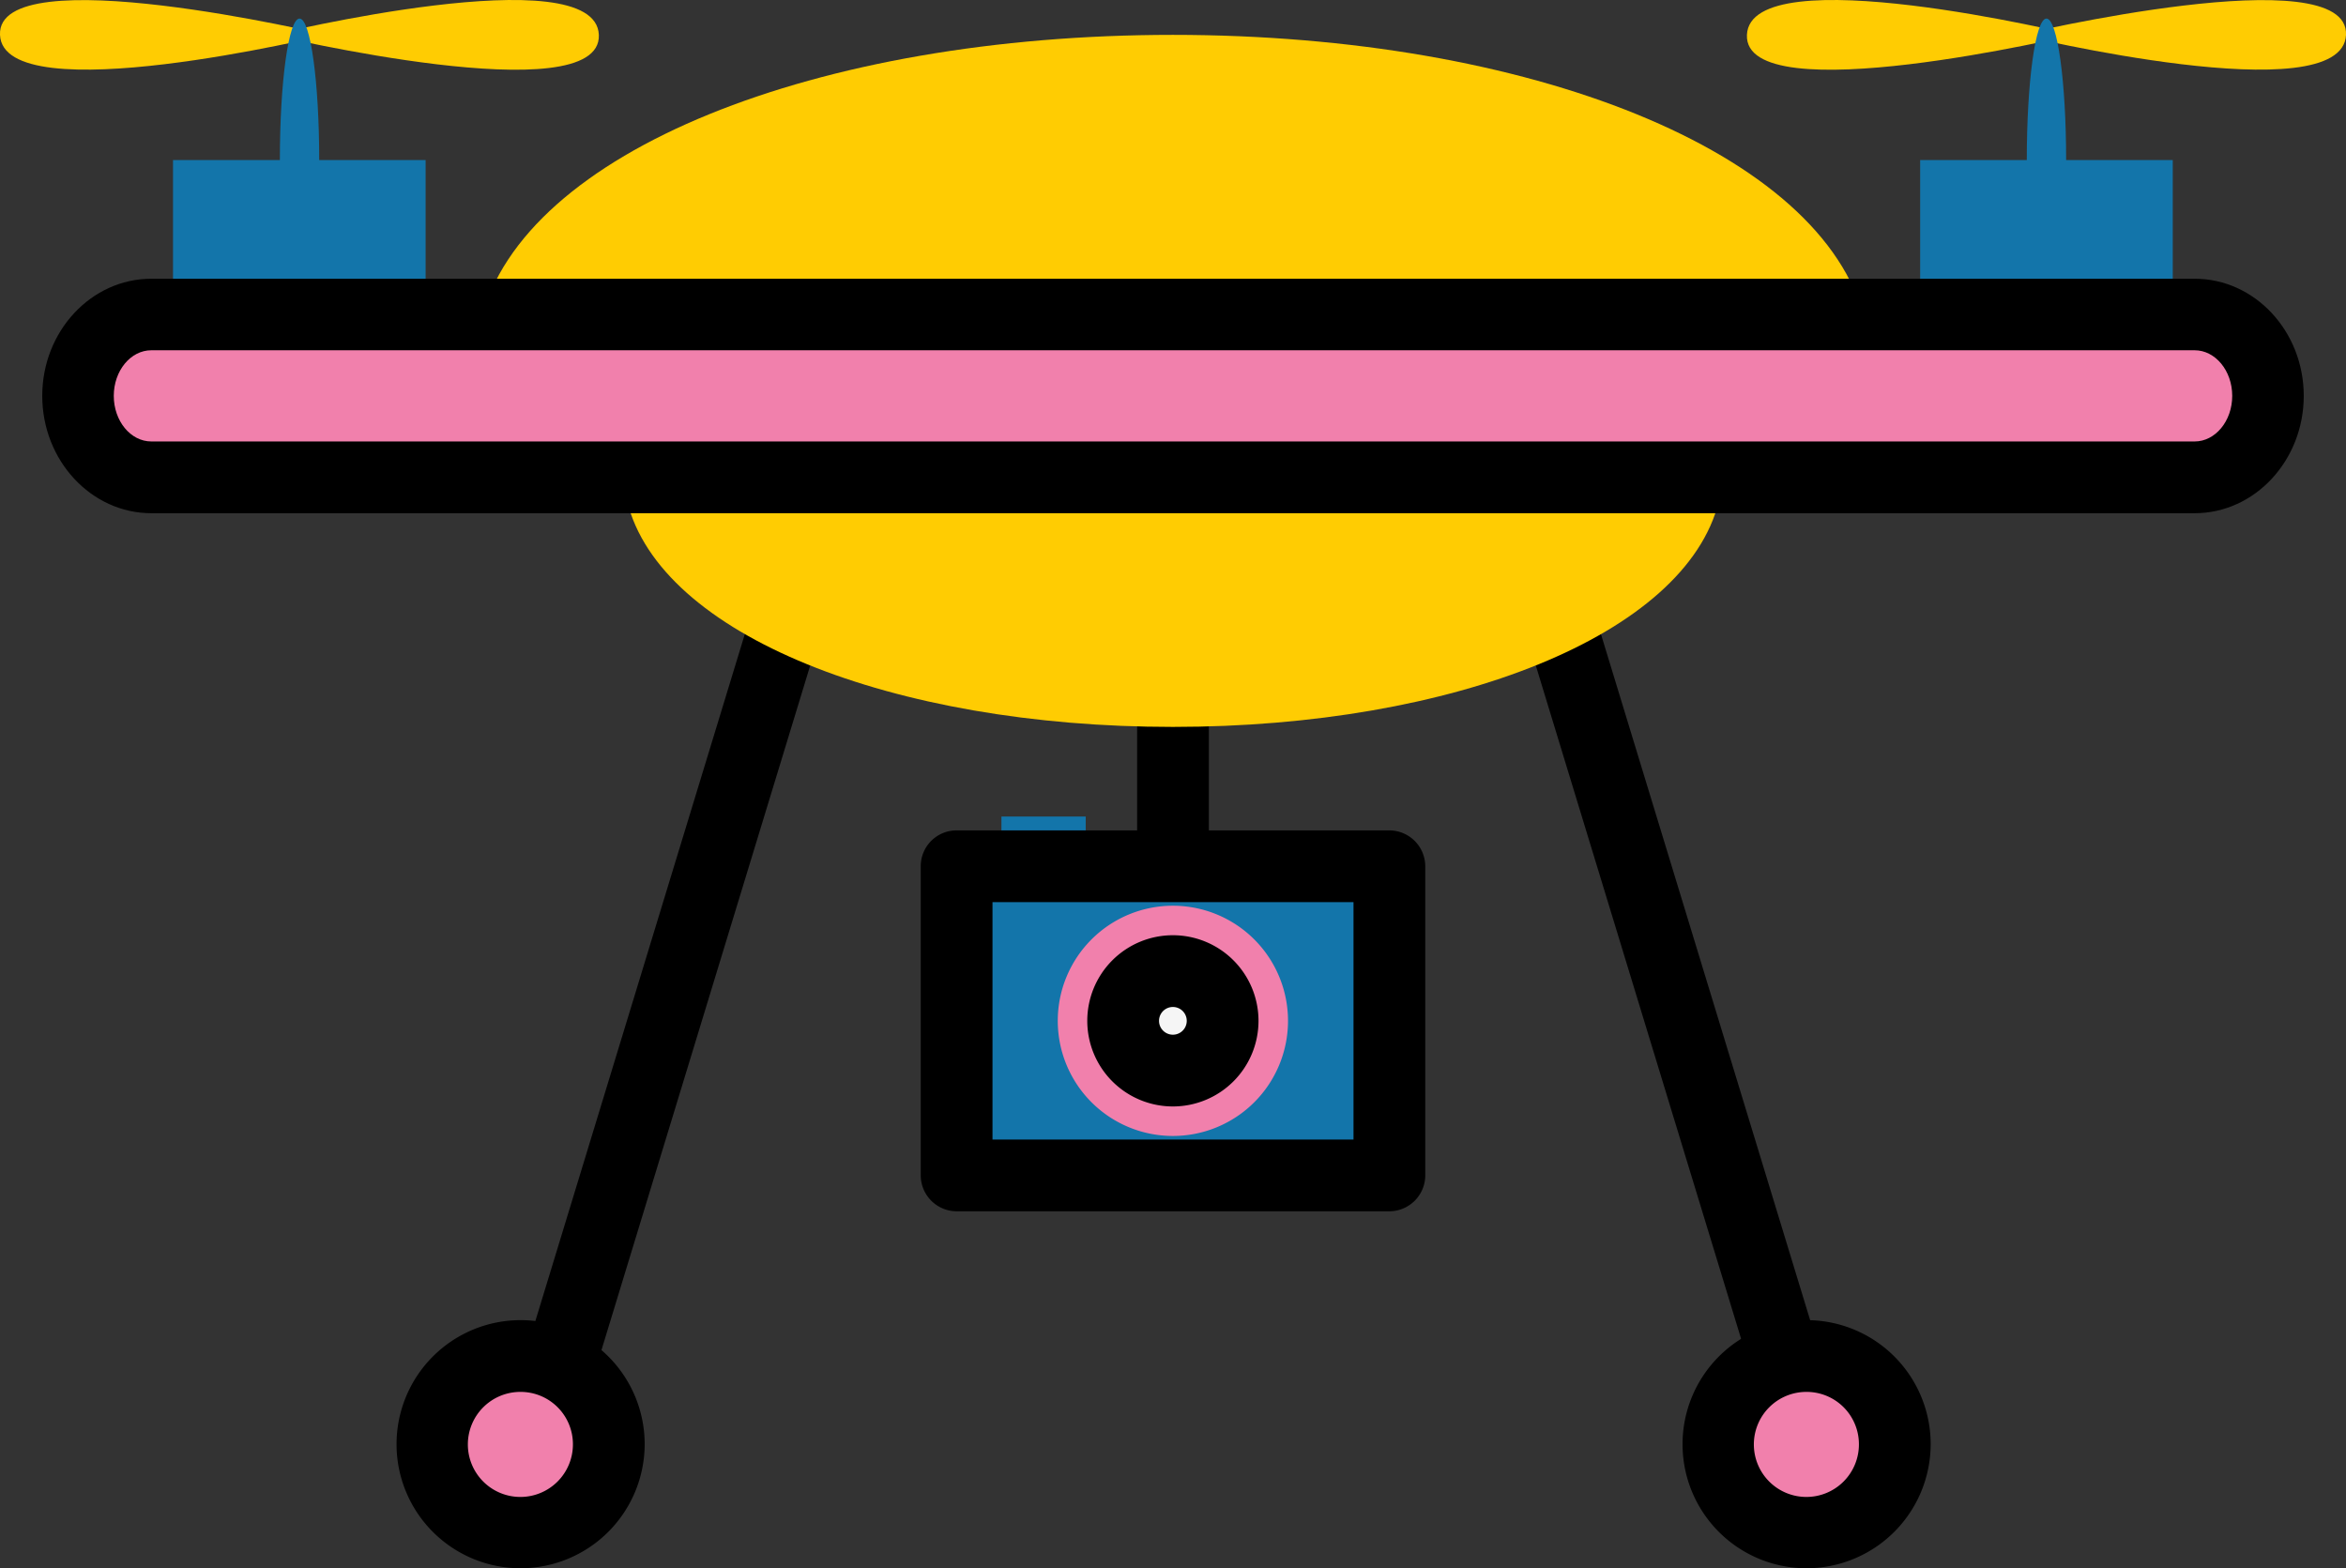 <svg xmlns="http://www.w3.org/2000/svg" width="1049.5" height="701.6" viewBox="0 0 1049.5 701.6">
  <rect x="0" y="0" width="1049.5" height="701.6" fill="#333333" stroke="none"/>
  <title>LDigital48_60302377</title>
  <g id="Layer_2" data-name="Layer 2">
    <g id="_60302377">
      <g id="LDigital48_60302377">
        <g>
          <rect x="448" y="365.3" width="37.7" height="22.27" fill="#1375aa"/>
          <path d="M524.7,421.4a16,16,0,0,1-16-16V325.2a16.1,16.1,0,1,1,32.1,0v80.2A16,16,0,0,1,524.7,421.4Z"/>
          <path d="M146.1,15.6S1.5,50.6,0,15.6,146.1,15.6,146.1,15.6Z" fill="#ffcc02"/>
          <path d="M121.8,15.6s144.7-35.1,146.1,0S121.8,15.6,121.8,15.6Z" fill="#ffcc02"/>
          <rect x="77.4" y="71.6" width="113" height="87.78" fill="#1375aa"/>
          <path d="M142.8,71.6c0,35-4,63.4-8.8,63.4s-8.8-28.4-8.8-63.4S129.1,8.3,134,8.3,142.8,36.6,142.8,71.6Z" fill="#1375aa"/>
          <path d="M903.3,15.6s144.7,35,146.2,0S903.3,15.6,903.3,15.6Z" fill="#ffcc02"/>
          <path d="M927.7,15.6S783-19.5,781.5,15.6,927.7,15.6,927.7,15.6Z" fill="#ffcc02"/>
          <rect x="859" y="71.6" width="113" height="87.78" fill="#1375aa"/>
          <path d="M906.7,71.6c0,35,3.9,63.4,8.8,63.4s8.8-28.4,8.8-63.4-3.9-63.3-8.8-63.3S906.7,36.6,906.7,71.6Z" fill="#1375aa"/>
          <path d="M834.2,143.2C815.5,67.8,684.1,15.6,524.7,15.6S234,67.8,215.2,143.2Z" fill="#ffcc02"/>
          <path d="M239.5,662.2a19.1,19.1,0,0,1-4.7-.7,16.1,16.1,0,0,1-10.7-20L356,208.9a16,16,0,1,1,30.7,9.3L254.8,650.8A16.1,16.1,0,0,1,239.5,662.2Z"/>
          <path d="M810,662.2a16,16,0,0,1-15.3-11.4L662.8,218.2a16,16,0,1,1,30.6-9.3L825.3,641.5a16.1,16.1,0,0,1-10.6,20A19.8,19.8,0,0,1,810,662.2Z"/>
          <path d="M768.9,224.4C754.1,284,650.5,325.2,524.7,325.2S295.4,284,280.6,224.4Z" fill="#ffcc02"/>
          <g>
            <path d="M1014.6,177.1c0,20.1-14.7,36.4-32.8,36.4H67.7c-18.1,0-32.8-16.3-32.8-36.4h0c0-20.1,14.7-36.4,32.8-36.4H981.8c18.1,0,32.8,16.3,32.8,36.4Z" fill="#f180ac"/>
            <path d="M981.8,229.6H67.7c-26.9,0-48.8-23.6-48.8-52.5s21.9-52.4,48.8-52.4H981.8c26.9,0,48.8,23.5,48.8,52.4S1008.7,229.6,981.8,229.6ZM67.7,156.7c-9.3,0-16.8,9.2-16.8,20.4s7.5,20.4,16.8,20.4H981.8c9.2,0,16.8-9.1,16.8-20.4s-7.6-20.4-16.8-20.4Z"/>
          </g>
          <g>
            <rect x="427.9" y="387.5" width="193.6" height="138.29" fill="#1375aa"/>
            <path d="M621.5,541.9H427.9a16.1,16.1,0,0,1-16-16.1V387.5a16,16,0,0,1,16-16H621.5a16.1,16.1,0,0,1,16.1,16V525.8A16.1,16.1,0,0,1,621.5,541.9ZM444,509.8H605.5V403.6H444Z"/>
          </g>
        </g>
        <path d="M576.2,456.7a51.5,51.5,0,1,1-51.5-51.5A51.5,51.5,0,0,1,576.2,456.7Z" fill="#f180ac"/>
        <g>
          <path d="M547,456.7a22.3,22.3,0,1,1-22.3-22.2A22.2,22.2,0,0,1,547,456.7Z" fill="#f5f5f5"/>
          <path d="M524.7,495A38.3,38.3,0,1,1,563,456.7,38.3,38.3,0,0,1,524.7,495Zm0-44.5a6.2,6.2,0,0,0,0,12.4,6.2,6.2,0,0,0,0-12.4Z"/>
        </g>
        <g>
          <path d="M272.4,646.1a39.5,39.5,0,1,1-39.5-39.4A39.5,39.5,0,0,1,272.4,646.1Z" fill="#f180ac"/>
          <path d="M232.9,701.6a55.5,55.5,0,1,1,55.5-55.5A55.6,55.6,0,0,1,232.9,701.6Zm0-78.9a23.5,23.5,0,1,0,23.4,23.4A23.4,23.4,0,0,0,232.9,622.7Z"/>
        </g>
        <g>
          <path d="M768.7,646.1a39.5,39.5,0,1,0,39.5-39.4A39.5,39.5,0,0,0,768.7,646.1Z" fill="#f180ac"/>
          <path d="M808.2,701.6a55.5,55.5,0,1,1,55.5-55.5A55.6,55.6,0,0,1,808.2,701.6Zm0-78.9a23.5,23.5,0,1,0,23.4,23.4A23.4,23.4,0,0,0,808.2,622.7Z"/>
        </g>
      </g>
    </g>
  </g>
</svg>
